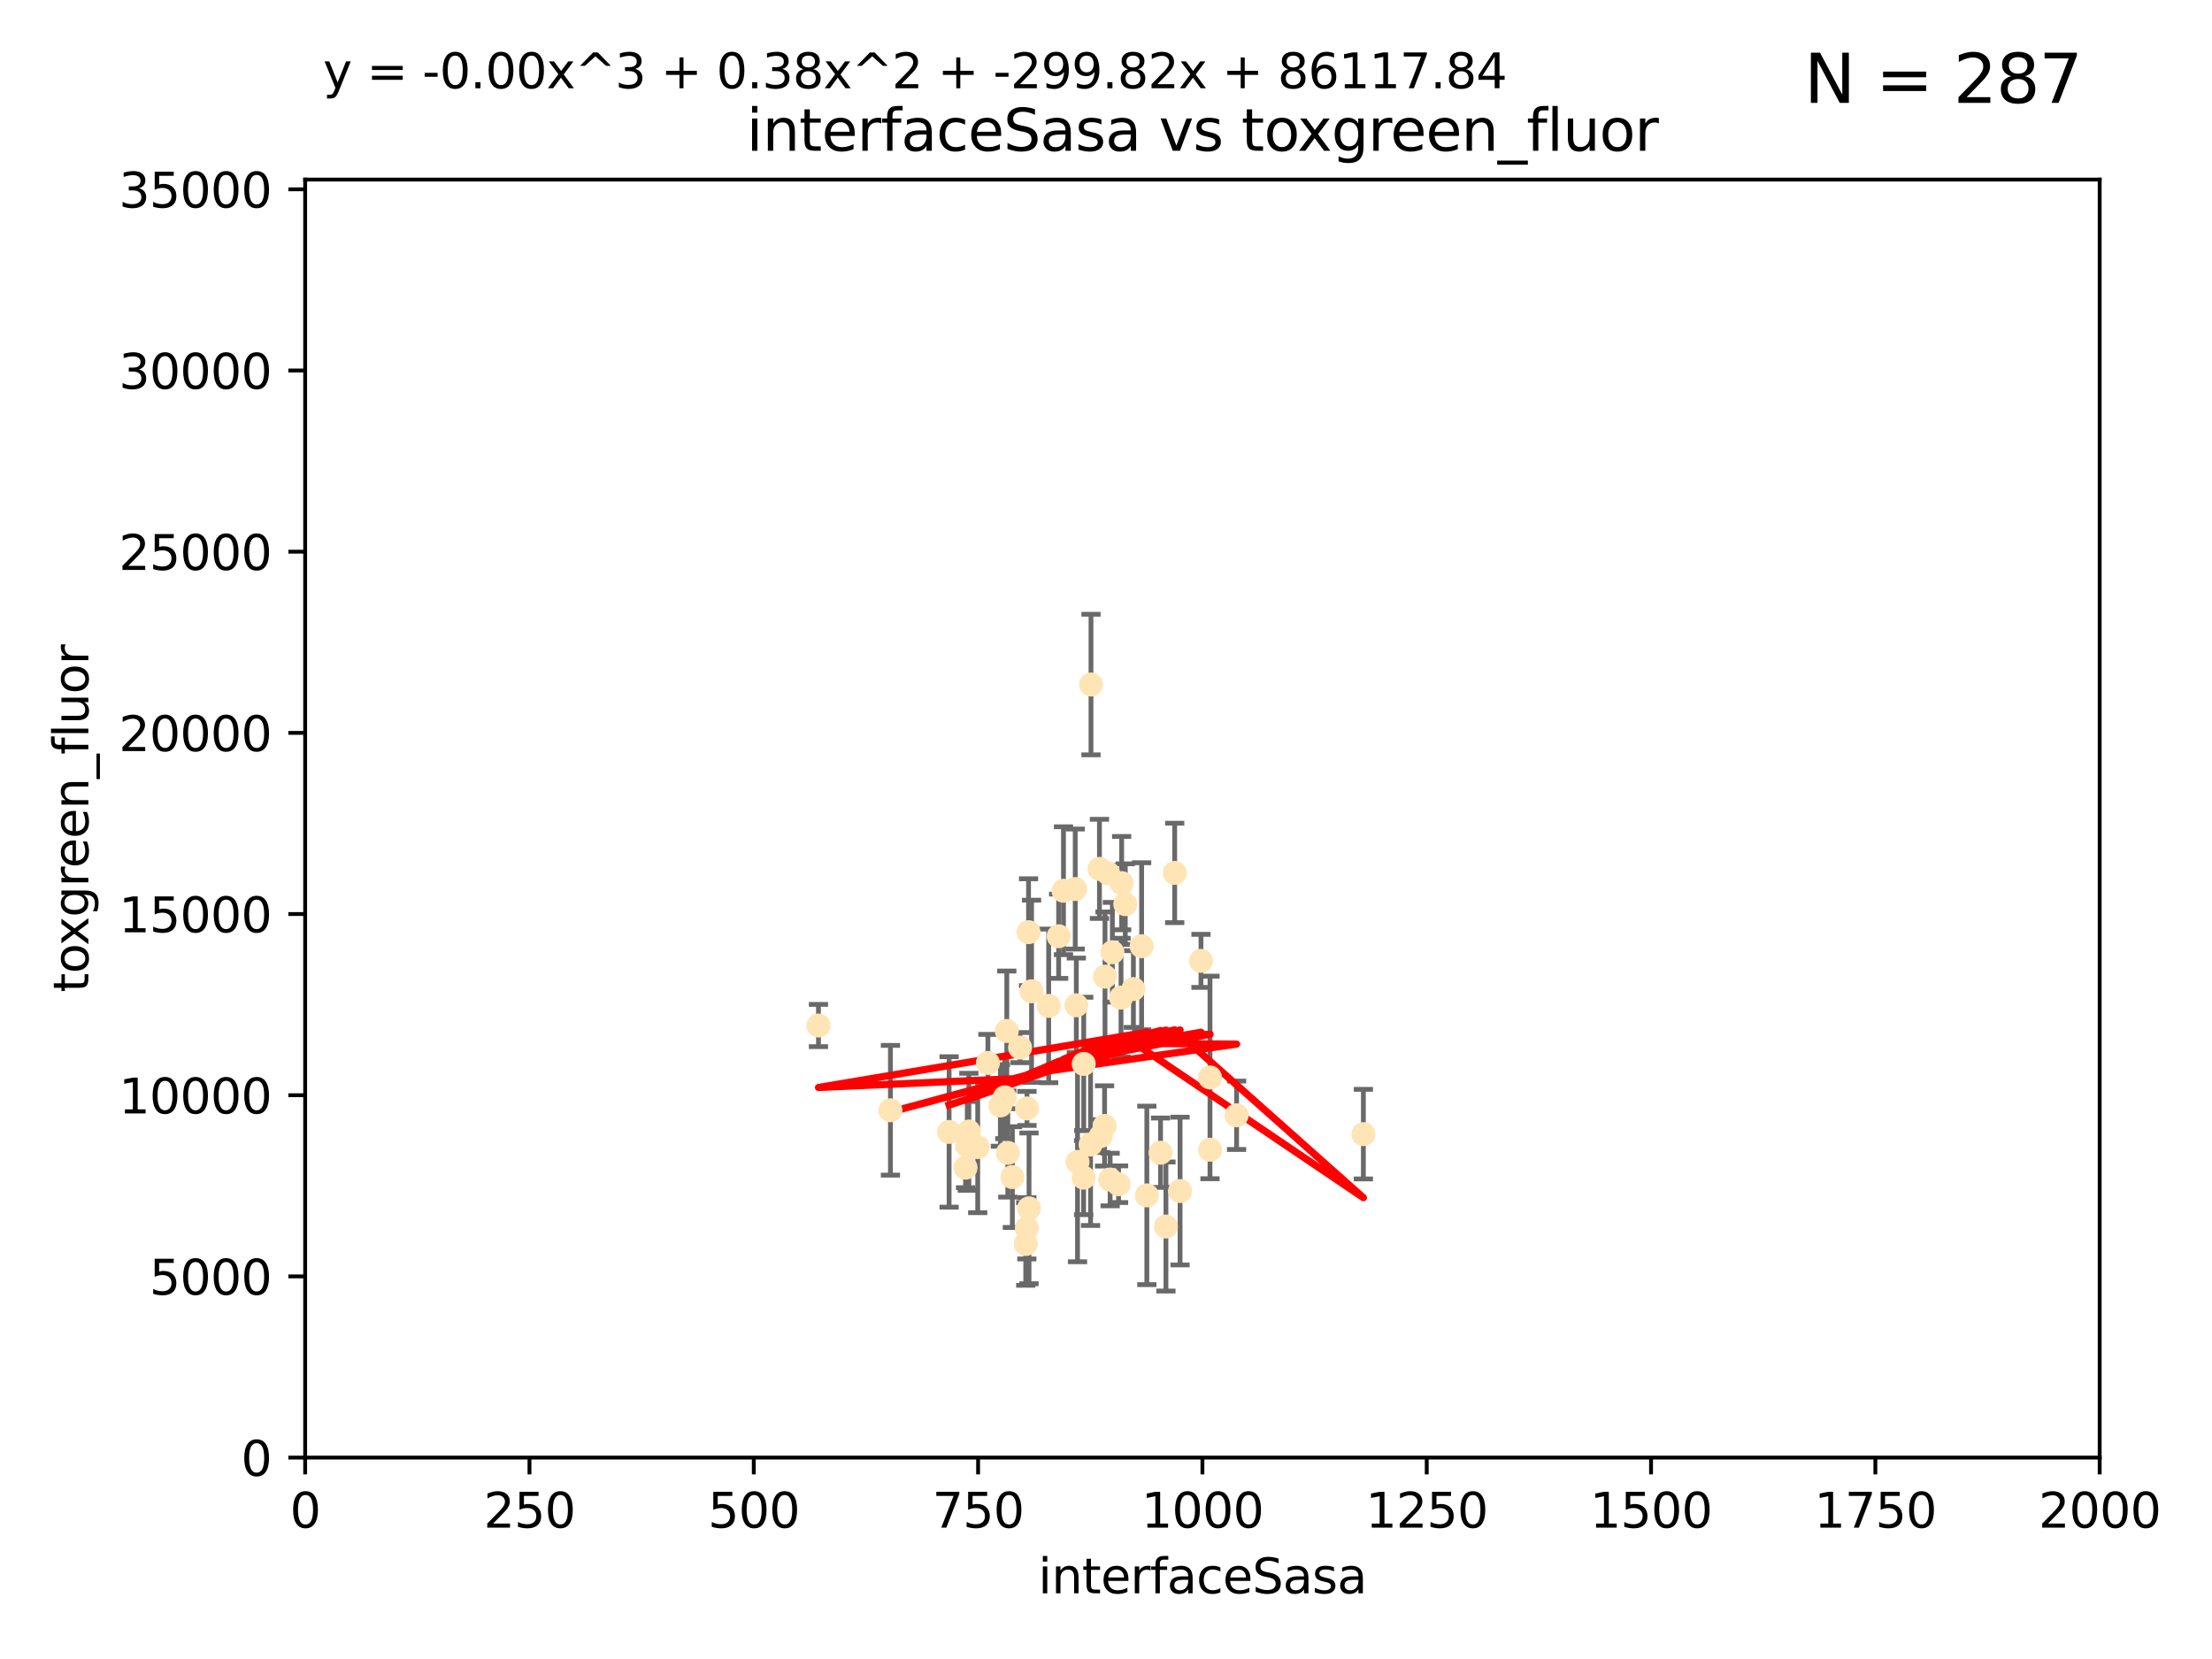 <?xml version="1.0" encoding="utf-8" standalone="no"?>
<!DOCTYPE svg PUBLIC "-//W3C//DTD SVG 1.1//EN"
  "http://www.w3.org/Graphics/SVG/1.1/DTD/svg11.dtd">
<svg xmlns:xlink="http://www.w3.org/1999/xlink" width="460.8pt" height="345.6pt" viewBox="0 0 460.8 345.6" xmlns="http://www.w3.org/2000/svg" version="1.1">
 <defs>
  <style type="text/css">*{stroke-linejoin: round; stroke-linecap: butt}</style>
 </defs>
 <g id="figure_1">
  <g id="patch_1">
   <path d="M 0 345.6 
L 460.8 345.6 
L 460.8 0 
L 0 0 
z
" style="fill: #ffffff"/>
  </g>
  <g id="axes_1">
   <g id="patch_2">
    <path d="M 63.571 303.64 
L 437.4 303.64 
L 437.4 37.411 
L 63.571 37.411 
z
" style="fill: #ffffff"/>
   </g>
   <g id="PathCollection_1">
    <defs>
     <path id="m9176a53a2d" d="M 0 1.118 
C 0.297 1.118 0.581 1 0.791 0.791 
C 1 0.581 1.118 0.297 1.118 0 
C 1.118 -0.297 1 -0.581 0.791 -0.791 
C 0.581 -1 0.297 -1.118 0 -1.118 
C -0.297 -1.118 -0.581 -1 -0.791 -0.791 
C -1 -0.581 -1.118 -0.297 -1.118 0 
C -1.118 0.297 -1 0.581 -0.791 0.791 
C -0.581 1 -0.297 1.118 0 1.118 
z
" style="stroke: #ffe4b5"/>
    </defs>
    <g clip-path="url(#pbceed0be1f)">
     <use xlink:href="#m9176a53a2d" x="234.418" y="188.351" style="fill: #ffe4b5; stroke: #ffe4b5"/>
     <use xlink:href="#m9176a53a2d" x="284.016" y="236.263" style="fill: #ffe4b5; stroke: #ffe4b5"/>
     <use xlink:href="#m9176a53a2d" x="244.712" y="181.843" style="fill: #ffe4b5; stroke: #ffe4b5"/>
     <use xlink:href="#m9176a53a2d" x="227.273" y="142.599" style="fill: #ffe4b5; stroke: #ffe4b5"/>
     <use xlink:href="#m9176a53a2d" x="221.544" y="185.556" style="fill: #ffe4b5; stroke: #ffe4b5"/>
     <use xlink:href="#m9176a53a2d" x="229.035" y="181.005" style="fill: #ffe4b5; stroke: #ffe4b5"/>
     <use xlink:href="#m9176a53a2d" x="201.505" y="238.693" style="fill: #ffe4b5; stroke: #ffe4b5"/>
     <use xlink:href="#m9176a53a2d" x="236.108" y="206.037" style="fill: #ffe4b5; stroke: #ffe4b5"/>
     <use xlink:href="#m9176a53a2d" x="224.217" y="209.418" style="fill: #ffe4b5; stroke: #ffe4b5"/>
     <use xlink:href="#m9176a53a2d" x="250.185" y="200.169" style="fill: #ffe4b5; stroke: #ffe4b5"/>
     <use xlink:href="#m9176a53a2d" x="214.263" y="194.192" style="fill: #ffe4b5; stroke: #ffe4b5"/>
     <use xlink:href="#m9176a53a2d" x="214.893" y="206.499" style="fill: #ffe4b5; stroke: #ffe4b5"/>
     <use xlink:href="#m9176a53a2d" x="257.603" y="232.333" style="fill: #ffe4b5; stroke: #ffe4b5"/>
     <use xlink:href="#m9176a53a2d" x="230.103" y="234.551" style="fill: #ffe4b5; stroke: #ffe4b5"/>
     <use xlink:href="#m9176a53a2d" x="233.018" y="246.695" style="fill: #ffe4b5; stroke: #ffe4b5"/>
     <use xlink:href="#m9176a53a2d" x="252.078" y="239.511" style="fill: #ffe4b5; stroke: #ffe4b5"/>
     <use xlink:href="#m9176a53a2d" x="224.465" y="242.038" style="fill: #ffe4b5; stroke: #ffe4b5"/>
     <use xlink:href="#m9176a53a2d" x="233.663" y="183.971" style="fill: #ffe4b5; stroke: #ffe4b5"/>
     <use xlink:href="#m9176a53a2d" x="233.529" y="207.828" style="fill: #ffe4b5; stroke: #ffe4b5"/>
     <use xlink:href="#m9176a53a2d" x="209.316" y="228.596" style="fill: #ffe4b5; stroke: #ffe4b5"/>
     <use xlink:href="#m9176a53a2d" x="201.142" y="243.244" style="fill: #ffe4b5; stroke: #ffe4b5"/>
     <use xlink:href="#m9176a53a2d" x="230.194" y="203.455" style="fill: #ffe4b5; stroke: #ffe4b5"/>
     <use xlink:href="#m9176a53a2d" x="223.991" y="185.203" style="fill: #ffe4b5; stroke: #ffe4b5"/>
     <use xlink:href="#m9176a53a2d" x="231.725" y="198.375" style="fill: #ffe4b5; stroke: #ffe4b5"/>
     <use xlink:href="#m9176a53a2d" x="231.261" y="245.717" style="fill: #ffe4b5; stroke: #ffe4b5"/>
     <use xlink:href="#m9176a53a2d" x="252.065" y="224.454" style="fill: #ffe4b5; stroke: #ffe4b5"/>
     <use xlink:href="#m9176a53a2d" x="218.46" y="209.546" style="fill: #ffe4b5; stroke: #ffe4b5"/>
     <use xlink:href="#m9176a53a2d" x="205.802" y="221.426" style="fill: #ffe4b5; stroke: #ffe4b5"/>
     <use xlink:href="#m9176a53a2d" x="208.394" y="230.287" style="fill: #ffe4b5; stroke: #ffe4b5"/>
     <use xlink:href="#m9176a53a2d" x="213.91" y="255.869" style="fill: #ffe4b5; stroke: #ffe4b5"/>
     <use xlink:href="#m9176a53a2d" x="237.822" y="197.121" style="fill: #ffe4b5; stroke: #ffe4b5"/>
     <use xlink:href="#m9176a53a2d" x="209.946" y="240.165" style="fill: #ffe4b5; stroke: #ffe4b5"/>
     <use xlink:href="#m9176a53a2d" x="220.534" y="195.035" style="fill: #ffe4b5; stroke: #ffe4b5"/>
     <use xlink:href="#m9176a53a2d" x="210.895" y="245.207" style="fill: #ffe4b5; stroke: #ffe4b5"/>
     <use xlink:href="#m9176a53a2d" x="225.761" y="221.632" style="fill: #ffe4b5; stroke: #ffe4b5"/>
     <use xlink:href="#m9176a53a2d" x="229.29" y="236.668" style="fill: #ffe4b5; stroke: #ffe4b5"/>
     <use xlink:href="#m9176a53a2d" x="225.736" y="245.328" style="fill: #ffe4b5; stroke: #ffe4b5"/>
     <use xlink:href="#m9176a53a2d" x="241.762" y="240.133" style="fill: #ffe4b5; stroke: #ffe4b5"/>
     <use xlink:href="#m9176a53a2d" x="213.686" y="259.145" style="fill: #ffe4b5; stroke: #ffe4b5"/>
     <use xlink:href="#m9176a53a2d" x="185.494" y="231.288" style="fill: #ffe4b5; stroke: #ffe4b5"/>
     <use xlink:href="#m9176a53a2d" x="214.363" y="251.723" style="fill: #ffe4b5; stroke: #ffe4b5"/>
     <use xlink:href="#m9176a53a2d" x="209.736" y="214.773" style="fill: #ffe4b5; stroke: #ffe4b5"/>
     <use xlink:href="#m9176a53a2d" x="245.83" y="248.118" style="fill: #ffe4b5; stroke: #ffe4b5"/>
     <use xlink:href="#m9176a53a2d" x="213.942" y="230.909" style="fill: #ffe4b5; stroke: #ffe4b5"/>
     <use xlink:href="#m9176a53a2d" x="238.906" y="249.018" style="fill: #ffe4b5; stroke: #ffe4b5"/>
     <use xlink:href="#m9176a53a2d" x="170.501" y="213.635" style="fill: #ffe4b5; stroke: #ffe4b5"/>
     <use xlink:href="#m9176a53a2d" x="212.497" y="218.233" style="fill: #ffe4b5; stroke: #ffe4b5"/>
     <use xlink:href="#m9176a53a2d" x="230.837" y="181.932" style="fill: #ffe4b5; stroke: #ffe4b5"/>
     <use xlink:href="#m9176a53a2d" x="201.826" y="235.716" style="fill: #ffe4b5; stroke: #ffe4b5"/>
     <use xlink:href="#m9176a53a2d" x="242.888" y="255.506" style="fill: #ffe4b5; stroke: #ffe4b5"/>
     <use xlink:href="#m9176a53a2d" x="227.185" y="238.425" style="fill: #ffe4b5; stroke: #ffe4b5"/>
     <use xlink:href="#m9176a53a2d" x="203.677" y="238.955" style="fill: #ffe4b5; stroke: #ffe4b5"/>
     <use xlink:href="#m9176a53a2d" x="197.716" y="235.8" style="fill: #ffe4b5; stroke: #ffe4b5"/>
    </g>
   </g>
   <g id="matplotlib.axis_1">
    <g id="xtick_1">
     <g id="line2d_1">
      <defs>
       <path id="m0cca805804" d="M 0 0 
L 0 3.5 
" style="stroke: #000000; stroke-width: 0.8"/>
      </defs>
      <g>
       <use xlink:href="#m0cca805804" x="63.571" y="303.64" style="stroke: #000000; stroke-width: 0.8"/>
      </g>
     </g>
     <g id="text_1">
      <!-- 0 -->
      <g transform="translate(60.39 318.238)scale(0.1 -0.1)">
       <defs>
        <path id="DejaVuSans-30" d="M 2034 4250 
Q 1547 4250 1301 3770 
Q 1056 3291 1056 2328 
Q 1056 1369 1301 889 
Q 1547 409 2034 409 
Q 2525 409 2770 889 
Q 3016 1369 3016 2328 
Q 3016 3291 2770 3770 
Q 2525 4250 2034 4250 
z
M 2034 4750 
Q 2819 4750 3233 4129 
Q 3647 3509 3647 2328 
Q 3647 1150 3233 529 
Q 2819 -91 2034 -91 
Q 1250 -91 836 529 
Q 422 1150 422 2328 
Q 422 3509 836 4129 
Q 1250 4750 2034 4750 
z
" transform="scale(0.016)"/>
       </defs>
       <use xlink:href="#DejaVuSans-30"/>
      </g>
     </g>
    </g>
    <g id="xtick_2">
     <g id="line2d_2">
      <g>
       <use xlink:href="#m0cca805804" x="110.3" y="303.64" style="stroke: #000000; stroke-width: 0.8"/>
      </g>
     </g>
     <g id="text_2">
      <!-- 250 -->
      <g transform="translate(100.756 318.238)scale(0.1 -0.1)">
       <defs>
        <path id="DejaVuSans-32" d="M 1228 531 
L 3431 531 
L 3431 0 
L 469 0 
L 469 531 
Q 828 903 1448 1529 
Q 2069 2156 2228 2338 
Q 2531 2678 2651 2914 
Q 2772 3150 2772 3378 
Q 2772 3750 2511 3984 
Q 2250 4219 1831 4219 
Q 1534 4219 1204 4116 
Q 875 4013 500 3803 
L 500 4441 
Q 881 4594 1212 4672 
Q 1544 4750 1819 4750 
Q 2544 4750 2975 4387 
Q 3406 4025 3406 3419 
Q 3406 3131 3298 2873 
Q 3191 2616 2906 2266 
Q 2828 2175 2409 1742 
Q 1991 1309 1228 531 
z
" transform="scale(0.016)"/>
        <path id="DejaVuSans-35" d="M 691 4666 
L 3169 4666 
L 3169 4134 
L 1269 4134 
L 1269 2991 
Q 1406 3038 1543 3061 
Q 1681 3084 1819 3084 
Q 2600 3084 3056 2656 
Q 3513 2228 3513 1497 
Q 3513 744 3044 326 
Q 2575 -91 1722 -91 
Q 1428 -91 1123 -41 
Q 819 9 494 109 
L 494 744 
Q 775 591 1075 516 
Q 1375 441 1709 441 
Q 2250 441 2565 725 
Q 2881 1009 2881 1497 
Q 2881 1984 2565 2268 
Q 2250 2553 1709 2553 
Q 1456 2553 1204 2497 
Q 953 2441 691 2322 
L 691 4666 
z
" transform="scale(0.016)"/>
       </defs>
       <use xlink:href="#DejaVuSans-32"/>
       <use xlink:href="#DejaVuSans-35" x="63.623"/>
       <use xlink:href="#DejaVuSans-30" x="127.246"/>
      </g>
     </g>
    </g>
    <g id="xtick_3">
     <g id="line2d_3">
      <g>
       <use xlink:href="#m0cca805804" x="157.028" y="303.64" style="stroke: #000000; stroke-width: 0.8"/>
      </g>
     </g>
     <g id="text_3">
      <!-- 500 -->
      <g transform="translate(147.485 318.238)scale(0.1 -0.1)">
       <use xlink:href="#DejaVuSans-35"/>
       <use xlink:href="#DejaVuSans-30" x="63.623"/>
       <use xlink:href="#DejaVuSans-30" x="127.246"/>
      </g>
     </g>
    </g>
    <g id="xtick_4">
     <g id="line2d_4">
      <g>
       <use xlink:href="#m0cca805804" x="203.757" y="303.64" style="stroke: #000000; stroke-width: 0.8"/>
      </g>
     </g>
     <g id="text_4">
      <!-- 750 -->
      <g transform="translate(194.213 318.238)scale(0.1 -0.1)">
       <defs>
        <path id="DejaVuSans-37" d="M 525 4666 
L 3525 4666 
L 3525 4397 
L 1831 0 
L 1172 0 
L 2766 4134 
L 525 4134 
L 525 4666 
z
" transform="scale(0.016)"/>
       </defs>
       <use xlink:href="#DejaVuSans-37"/>
       <use xlink:href="#DejaVuSans-35" x="63.623"/>
       <use xlink:href="#DejaVuSans-30" x="127.246"/>
      </g>
     </g>
    </g>
    <g id="xtick_5">
     <g id="line2d_5">
      <g>
       <use xlink:href="#m0cca805804" x="250.486" y="303.64" style="stroke: #000000; stroke-width: 0.8"/>
      </g>
     </g>
     <g id="text_5">
      <!-- 1000 -->
      <g transform="translate(237.761 318.238)scale(0.1 -0.1)">
       <defs>
        <path id="DejaVuSans-31" d="M 794 531 
L 1825 531 
L 1825 4091 
L 703 3866 
L 703 4441 
L 1819 4666 
L 2450 4666 
L 2450 531 
L 3481 531 
L 3481 0 
L 794 0 
L 794 531 
z
" transform="scale(0.016)"/>
       </defs>
       <use xlink:href="#DejaVuSans-31"/>
       <use xlink:href="#DejaVuSans-30" x="63.623"/>
       <use xlink:href="#DejaVuSans-30" x="127.246"/>
       <use xlink:href="#DejaVuSans-30" x="190.869"/>
      </g>
     </g>
    </g>
    <g id="xtick_6">
     <g id="line2d_6">
      <g>
       <use xlink:href="#m0cca805804" x="297.214" y="303.64" style="stroke: #000000; stroke-width: 0.8"/>
      </g>
     </g>
     <g id="text_6">
      <!-- 1250 -->
      <g transform="translate(284.489 318.238)scale(0.1 -0.1)">
       <use xlink:href="#DejaVuSans-31"/>
       <use xlink:href="#DejaVuSans-32" x="63.623"/>
       <use xlink:href="#DejaVuSans-35" x="127.246"/>
       <use xlink:href="#DejaVuSans-30" x="190.869"/>
      </g>
     </g>
    </g>
    <g id="xtick_7">
     <g id="line2d_7">
      <g>
       <use xlink:href="#m0cca805804" x="343.943" y="303.64" style="stroke: #000000; stroke-width: 0.8"/>
      </g>
     </g>
     <g id="text_7">
      <!-- 1500 -->
      <g transform="translate(331.218 318.238)scale(0.1 -0.1)">
       <use xlink:href="#DejaVuSans-31"/>
       <use xlink:href="#DejaVuSans-35" x="63.623"/>
       <use xlink:href="#DejaVuSans-30" x="127.246"/>
       <use xlink:href="#DejaVuSans-30" x="190.869"/>
      </g>
     </g>
    </g>
    <g id="xtick_8">
     <g id="line2d_8">
      <g>
       <use xlink:href="#m0cca805804" x="390.671" y="303.64" style="stroke: #000000; stroke-width: 0.8"/>
      </g>
     </g>
     <g id="text_8">
      <!-- 1750 -->
      <g transform="translate(377.946 318.238)scale(0.1 -0.1)">
       <use xlink:href="#DejaVuSans-31"/>
       <use xlink:href="#DejaVuSans-37" x="63.623"/>
       <use xlink:href="#DejaVuSans-35" x="127.246"/>
       <use xlink:href="#DejaVuSans-30" x="190.869"/>
      </g>
     </g>
    </g>
    <g id="xtick_9">
     <g id="line2d_9">
      <g>
       <use xlink:href="#m0cca805804" x="437.4" y="303.64" style="stroke: #000000; stroke-width: 0.8"/>
      </g>
     </g>
     <g id="text_9">
      <!-- 2000 -->
      <g transform="translate(424.675 318.238)scale(0.1 -0.1)">
       <use xlink:href="#DejaVuSans-32"/>
       <use xlink:href="#DejaVuSans-30" x="63.623"/>
       <use xlink:href="#DejaVuSans-30" x="127.246"/>
       <use xlink:href="#DejaVuSans-30" x="190.869"/>
      </g>
     </g>
    </g>
    <g id="text_10">
     <!-- interfaceSasa -->
     <g transform="translate(216.279 331.917)scale(0.1 -0.1)">
      <defs>
       <path id="DejaVuSans-69" d="M 603 3500 
L 1178 3500 
L 1178 0 
L 603 0 
L 603 3500 
z
M 603 4863 
L 1178 4863 
L 1178 4134 
L 603 4134 
L 603 4863 
z
" transform="scale(0.016)"/>
       <path id="DejaVuSans-6e" d="M 3513 2113 
L 3513 0 
L 2938 0 
L 2938 2094 
Q 2938 2591 2744 2837 
Q 2550 3084 2163 3084 
Q 1697 3084 1428 2787 
Q 1159 2491 1159 1978 
L 1159 0 
L 581 0 
L 581 3500 
L 1159 3500 
L 1159 2956 
Q 1366 3272 1645 3428 
Q 1925 3584 2291 3584 
Q 2894 3584 3203 3211 
Q 3513 2838 3513 2113 
z
" transform="scale(0.016)"/>
       <path id="DejaVuSans-74" d="M 1172 4494 
L 1172 3500 
L 2356 3500 
L 2356 3053 
L 1172 3053 
L 1172 1153 
Q 1172 725 1289 603 
Q 1406 481 1766 481 
L 2356 481 
L 2356 0 
L 1766 0 
Q 1100 0 847 248 
Q 594 497 594 1153 
L 594 3053 
L 172 3053 
L 172 3500 
L 594 3500 
L 594 4494 
L 1172 4494 
z
" transform="scale(0.016)"/>
       <path id="DejaVuSans-65" d="M 3597 1894 
L 3597 1613 
L 953 1613 
Q 991 1019 1311 708 
Q 1631 397 2203 397 
Q 2534 397 2845 478 
Q 3156 559 3463 722 
L 3463 178 
Q 3153 47 2828 -22 
Q 2503 -91 2169 -91 
Q 1331 -91 842 396 
Q 353 884 353 1716 
Q 353 2575 817 3079 
Q 1281 3584 2069 3584 
Q 2775 3584 3186 3129 
Q 3597 2675 3597 1894 
z
M 3022 2063 
Q 3016 2534 2758 2815 
Q 2500 3097 2075 3097 
Q 1594 3097 1305 2825 
Q 1016 2553 972 2059 
L 3022 2063 
z
" transform="scale(0.016)"/>
       <path id="DejaVuSans-72" d="M 2631 2963 
Q 2534 3019 2420 3045 
Q 2306 3072 2169 3072 
Q 1681 3072 1420 2755 
Q 1159 2438 1159 1844 
L 1159 0 
L 581 0 
L 581 3500 
L 1159 3500 
L 1159 2956 
Q 1341 3275 1631 3429 
Q 1922 3584 2338 3584 
Q 2397 3584 2469 3576 
Q 2541 3569 2628 3553 
L 2631 2963 
z
" transform="scale(0.016)"/>
       <path id="DejaVuSans-66" d="M 2375 4863 
L 2375 4384 
L 1825 4384 
Q 1516 4384 1395 4259 
Q 1275 4134 1275 3809 
L 1275 3500 
L 2222 3500 
L 2222 3053 
L 1275 3053 
L 1275 0 
L 697 0 
L 697 3053 
L 147 3053 
L 147 3500 
L 697 3500 
L 697 3744 
Q 697 4328 969 4595 
Q 1241 4863 1831 4863 
L 2375 4863 
z
" transform="scale(0.016)"/>
       <path id="DejaVuSans-61" d="M 2194 1759 
Q 1497 1759 1228 1600 
Q 959 1441 959 1056 
Q 959 750 1161 570 
Q 1363 391 1709 391 
Q 2188 391 2477 730 
Q 2766 1069 2766 1631 
L 2766 1759 
L 2194 1759 
z
M 3341 1997 
L 3341 0 
L 2766 0 
L 2766 531 
Q 2569 213 2275 61 
Q 1981 -91 1556 -91 
Q 1019 -91 701 211 
Q 384 513 384 1019 
Q 384 1609 779 1909 
Q 1175 2209 1959 2209 
L 2766 2209 
L 2766 2266 
Q 2766 2663 2505 2880 
Q 2244 3097 1772 3097 
Q 1472 3097 1187 3025 
Q 903 2953 641 2809 
L 641 3341 
Q 956 3463 1253 3523 
Q 1550 3584 1831 3584 
Q 2591 3584 2966 3190 
Q 3341 2797 3341 1997 
z
" transform="scale(0.016)"/>
       <path id="DejaVuSans-63" d="M 3122 3366 
L 3122 2828 
Q 2878 2963 2633 3030 
Q 2388 3097 2138 3097 
Q 1578 3097 1268 2742 
Q 959 2388 959 1747 
Q 959 1106 1268 751 
Q 1578 397 2138 397 
Q 2388 397 2633 464 
Q 2878 531 3122 666 
L 3122 134 
Q 2881 22 2623 -34 
Q 2366 -91 2075 -91 
Q 1284 -91 818 406 
Q 353 903 353 1747 
Q 353 2603 823 3093 
Q 1294 3584 2113 3584 
Q 2378 3584 2631 3529 
Q 2884 3475 3122 3366 
z
" transform="scale(0.016)"/>
       <path id="DejaVuSans-53" d="M 3425 4513 
L 3425 3897 
Q 3066 4069 2747 4153 
Q 2428 4238 2131 4238 
Q 1616 4238 1336 4038 
Q 1056 3838 1056 3469 
Q 1056 3159 1242 3001 
Q 1428 2844 1947 2747 
L 2328 2669 
Q 3034 2534 3370 2195 
Q 3706 1856 3706 1288 
Q 3706 609 3251 259 
Q 2797 -91 1919 -91 
Q 1588 -91 1214 -16 
Q 841 59 441 206 
L 441 856 
Q 825 641 1194 531 
Q 1563 422 1919 422 
Q 2459 422 2753 634 
Q 3047 847 3047 1241 
Q 3047 1584 2836 1778 
Q 2625 1972 2144 2069 
L 1759 2144 
Q 1053 2284 737 2584 
Q 422 2884 422 3419 
Q 422 4038 858 4394 
Q 1294 4750 2059 4750 
Q 2388 4750 2728 4690 
Q 3069 4631 3425 4513 
z
" transform="scale(0.016)"/>
       <path id="DejaVuSans-73" d="M 2834 3397 
L 2834 2853 
Q 2591 2978 2328 3040 
Q 2066 3103 1784 3103 
Q 1356 3103 1142 2972 
Q 928 2841 928 2578 
Q 928 2378 1081 2264 
Q 1234 2150 1697 2047 
L 1894 2003 
Q 2506 1872 2764 1633 
Q 3022 1394 3022 966 
Q 3022 478 2636 193 
Q 2250 -91 1575 -91 
Q 1294 -91 989 -36 
Q 684 19 347 128 
L 347 722 
Q 666 556 975 473 
Q 1284 391 1588 391 
Q 1994 391 2212 530 
Q 2431 669 2431 922 
Q 2431 1156 2273 1281 
Q 2116 1406 1581 1522 
L 1381 1569 
Q 847 1681 609 1914 
Q 372 2147 372 2553 
Q 372 3047 722 3315 
Q 1072 3584 1716 3584 
Q 2034 3584 2315 3537 
Q 2597 3491 2834 3397 
z
" transform="scale(0.016)"/>
      </defs>
      <use xlink:href="#DejaVuSans-69"/>
      <use xlink:href="#DejaVuSans-6e" x="27.783"/>
      <use xlink:href="#DejaVuSans-74" x="91.162"/>
      <use xlink:href="#DejaVuSans-65" x="130.371"/>
      <use xlink:href="#DejaVuSans-72" x="191.895"/>
      <use xlink:href="#DejaVuSans-66" x="233.008"/>
      <use xlink:href="#DejaVuSans-61" x="268.213"/>
      <use xlink:href="#DejaVuSans-63" x="329.492"/>
      <use xlink:href="#DejaVuSans-65" x="384.473"/>
      <use xlink:href="#DejaVuSans-53" x="445.996"/>
      <use xlink:href="#DejaVuSans-61" x="509.473"/>
      <use xlink:href="#DejaVuSans-73" x="570.752"/>
      <use xlink:href="#DejaVuSans-61" x="622.852"/>
     </g>
    </g>
   </g>
   <g id="matplotlib.axis_2">
    <g id="ytick_1">
     <g id="line2d_10">
      <defs>
       <path id="mf6711d1db6" d="M 0 0 
L -3.5 0 
" style="stroke: #000000; stroke-width: 0.8"/>
      </defs>
      <g>
       <use xlink:href="#mf6711d1db6" x="63.571" y="303.64" style="stroke: #000000; stroke-width: 0.8"/>
      </g>
     </g>
     <g id="text_11">
      <!-- 0 -->
      <g transform="translate(50.209 307.439)scale(0.1 -0.1)">
       <use xlink:href="#DejaVuSans-30"/>
      </g>
     </g>
    </g>
    <g id="ytick_2">
     <g id="line2d_11">
      <g>
       <use xlink:href="#mf6711d1db6" x="63.571" y="265.897" style="stroke: #000000; stroke-width: 0.8"/>
      </g>
     </g>
     <g id="text_12">
      <!-- 5000 -->
      <g transform="translate(31.121 269.696)scale(0.1 -0.1)">
       <use xlink:href="#DejaVuSans-35"/>
       <use xlink:href="#DejaVuSans-30" x="63.623"/>
       <use xlink:href="#DejaVuSans-30" x="127.246"/>
       <use xlink:href="#DejaVuSans-30" x="190.869"/>
      </g>
     </g>
    </g>
    <g id="ytick_3">
     <g id="line2d_12">
      <g>
       <use xlink:href="#mf6711d1db6" x="63.571" y="228.154" style="stroke: #000000; stroke-width: 0.8"/>
      </g>
     </g>
     <g id="text_13">
      <!-- 10000 -->
      <g transform="translate(24.759 231.953)scale(0.1 -0.1)">
       <use xlink:href="#DejaVuSans-31"/>
       <use xlink:href="#DejaVuSans-30" x="63.623"/>
       <use xlink:href="#DejaVuSans-30" x="127.246"/>
       <use xlink:href="#DejaVuSans-30" x="190.869"/>
       <use xlink:href="#DejaVuSans-30" x="254.492"/>
      </g>
     </g>
    </g>
    <g id="ytick_4">
     <g id="line2d_13">
      <g>
       <use xlink:href="#mf6711d1db6" x="63.571" y="190.411" style="stroke: #000000; stroke-width: 0.8"/>
      </g>
     </g>
     <g id="text_14">
      <!-- 15000 -->
      <g transform="translate(24.759 194.21)scale(0.1 -0.1)">
       <use xlink:href="#DejaVuSans-31"/>
       <use xlink:href="#DejaVuSans-35" x="63.623"/>
       <use xlink:href="#DejaVuSans-30" x="127.246"/>
       <use xlink:href="#DejaVuSans-30" x="190.869"/>
       <use xlink:href="#DejaVuSans-30" x="254.492"/>
      </g>
     </g>
    </g>
    <g id="ytick_5">
     <g id="line2d_14">
      <g>
       <use xlink:href="#mf6711d1db6" x="63.571" y="152.668" style="stroke: #000000; stroke-width: 0.8"/>
      </g>
     </g>
     <g id="text_15">
      <!-- 20000 -->
      <g transform="translate(24.759 156.467)scale(0.1 -0.1)">
       <use xlink:href="#DejaVuSans-32"/>
       <use xlink:href="#DejaVuSans-30" x="63.623"/>
       <use xlink:href="#DejaVuSans-30" x="127.246"/>
       <use xlink:href="#DejaVuSans-30" x="190.869"/>
       <use xlink:href="#DejaVuSans-30" x="254.492"/>
      </g>
     </g>
    </g>
    <g id="ytick_6">
     <g id="line2d_15">
      <g>
       <use xlink:href="#mf6711d1db6" x="63.571" y="114.925" style="stroke: #000000; stroke-width: 0.8"/>
      </g>
     </g>
     <g id="text_16">
      <!-- 25000 -->
      <g transform="translate(24.759 118.724)scale(0.1 -0.1)">
       <use xlink:href="#DejaVuSans-32"/>
       <use xlink:href="#DejaVuSans-35" x="63.623"/>
       <use xlink:href="#DejaVuSans-30" x="127.246"/>
       <use xlink:href="#DejaVuSans-30" x="190.869"/>
       <use xlink:href="#DejaVuSans-30" x="254.492"/>
      </g>
     </g>
    </g>
    <g id="ytick_7">
     <g id="line2d_16">
      <g>
       <use xlink:href="#mf6711d1db6" x="63.571" y="77.181" style="stroke: #000000; stroke-width: 0.8"/>
      </g>
     </g>
     <g id="text_17">
      <!-- 30000 -->
      <g transform="translate(24.759 80.981)scale(0.1 -0.1)">
       <defs>
        <path id="DejaVuSans-33" d="M 2597 2516 
Q 3050 2419 3304 2112 
Q 3559 1806 3559 1356 
Q 3559 666 3084 287 
Q 2609 -91 1734 -91 
Q 1441 -91 1130 -33 
Q 819 25 488 141 
L 488 750 
Q 750 597 1062 519 
Q 1375 441 1716 441 
Q 2309 441 2620 675 
Q 2931 909 2931 1356 
Q 2931 1769 2642 2001 
Q 2353 2234 1838 2234 
L 1294 2234 
L 1294 2753 
L 1863 2753 
Q 2328 2753 2575 2939 
Q 2822 3125 2822 3475 
Q 2822 3834 2567 4026 
Q 2313 4219 1838 4219 
Q 1578 4219 1281 4162 
Q 984 4106 628 3988 
L 628 4550 
Q 988 4650 1302 4700 
Q 1616 4750 1894 4750 
Q 2613 4750 3031 4423 
Q 3450 4097 3450 3541 
Q 3450 3153 3228 2886 
Q 3006 2619 2597 2516 
z
" transform="scale(0.016)"/>
       </defs>
       <use xlink:href="#DejaVuSans-33"/>
       <use xlink:href="#DejaVuSans-30" x="63.623"/>
       <use xlink:href="#DejaVuSans-30" x="127.246"/>
       <use xlink:href="#DejaVuSans-30" x="190.869"/>
       <use xlink:href="#DejaVuSans-30" x="254.492"/>
      </g>
     </g>
    </g>
    <g id="ytick_8">
     <g id="line2d_17">
      <g>
       <use xlink:href="#mf6711d1db6" x="63.571" y="39.438" style="stroke: #000000; stroke-width: 0.8"/>
      </g>
     </g>
     <g id="text_18">
      <!-- 35000 -->
      <g transform="translate(24.759 43.238)scale(0.1 -0.1)">
       <use xlink:href="#DejaVuSans-33"/>
       <use xlink:href="#DejaVuSans-35" x="63.623"/>
       <use xlink:href="#DejaVuSans-30" x="127.246"/>
       <use xlink:href="#DejaVuSans-30" x="190.869"/>
       <use xlink:href="#DejaVuSans-30" x="254.492"/>
      </g>
     </g>
    </g>
    <g id="text_19">
     <!-- toxgreen_fluor -->
     <g transform="translate(18.401 206.72)rotate(-90)scale(0.1 -0.1)">
      <defs>
       <path id="DejaVuSans-6f" d="M 1959 3097 
Q 1497 3097 1228 2736 
Q 959 2375 959 1747 
Q 959 1119 1226 758 
Q 1494 397 1959 397 
Q 2419 397 2687 759 
Q 2956 1122 2956 1747 
Q 2956 2369 2687 2733 
Q 2419 3097 1959 3097 
z
M 1959 3584 
Q 2709 3584 3137 3096 
Q 3566 2609 3566 1747 
Q 3566 888 3137 398 
Q 2709 -91 1959 -91 
Q 1206 -91 779 398 
Q 353 888 353 1747 
Q 353 2609 779 3096 
Q 1206 3584 1959 3584 
z
" transform="scale(0.016)"/>
       <path id="DejaVuSans-78" d="M 3513 3500 
L 2247 1797 
L 3578 0 
L 2900 0 
L 1881 1375 
L 863 0 
L 184 0 
L 1544 1831 
L 300 3500 
L 978 3500 
L 1906 2253 
L 2834 3500 
L 3513 3500 
z
" transform="scale(0.016)"/>
       <path id="DejaVuSans-67" d="M 2906 1791 
Q 2906 2416 2648 2759 
Q 2391 3103 1925 3103 
Q 1463 3103 1205 2759 
Q 947 2416 947 1791 
Q 947 1169 1205 825 
Q 1463 481 1925 481 
Q 2391 481 2648 825 
Q 2906 1169 2906 1791 
z
M 3481 434 
Q 3481 -459 3084 -895 
Q 2688 -1331 1869 -1331 
Q 1566 -1331 1297 -1286 
Q 1028 -1241 775 -1147 
L 775 -588 
Q 1028 -725 1275 -790 
Q 1522 -856 1778 -856 
Q 2344 -856 2625 -561 
Q 2906 -266 2906 331 
L 2906 616 
Q 2728 306 2450 153 
Q 2172 0 1784 0 
Q 1141 0 747 490 
Q 353 981 353 1791 
Q 353 2603 747 3093 
Q 1141 3584 1784 3584 
Q 2172 3584 2450 3431 
Q 2728 3278 2906 2969 
L 2906 3500 
L 3481 3500 
L 3481 434 
z
" transform="scale(0.016)"/>
       <path id="DejaVuSans-5f" d="M 3263 -1063 
L 3263 -1509 
L -63 -1509 
L -63 -1063 
L 3263 -1063 
z
" transform="scale(0.016)"/>
       <path id="DejaVuSans-6c" d="M 603 4863 
L 1178 4863 
L 1178 0 
L 603 0 
L 603 4863 
z
" transform="scale(0.016)"/>
       <path id="DejaVuSans-75" d="M 544 1381 
L 544 3500 
L 1119 3500 
L 1119 1403 
Q 1119 906 1312 657 
Q 1506 409 1894 409 
Q 2359 409 2629 706 
Q 2900 1003 2900 1516 
L 2900 3500 
L 3475 3500 
L 3475 0 
L 2900 0 
L 2900 538 
Q 2691 219 2414 64 
Q 2138 -91 1772 -91 
Q 1169 -91 856 284 
Q 544 659 544 1381 
z
M 1991 3584 
L 1991 3584 
z
" transform="scale(0.016)"/>
      </defs>
      <use xlink:href="#DejaVuSans-74"/>
      <use xlink:href="#DejaVuSans-6f" x="39.209"/>
      <use xlink:href="#DejaVuSans-78" x="97.266"/>
      <use xlink:href="#DejaVuSans-67" x="156.445"/>
      <use xlink:href="#DejaVuSans-72" x="219.922"/>
      <use xlink:href="#DejaVuSans-65" x="258.785"/>
      <use xlink:href="#DejaVuSans-65" x="320.309"/>
      <use xlink:href="#DejaVuSans-6e" x="381.832"/>
      <use xlink:href="#DejaVuSans-5f" x="445.211"/>
      <use xlink:href="#DejaVuSans-66" x="495.211"/>
      <use xlink:href="#DejaVuSans-6c" x="530.416"/>
      <use xlink:href="#DejaVuSans-75" x="558.199"/>
      <use xlink:href="#DejaVuSans-6f" x="621.578"/>
      <use xlink:href="#DejaVuSans-72" x="682.76"/>
     </g>
    </g>
   </g>
   <g id="LineCollection_1">
    <path d="M 234.418 196.752 
L 234.418 179.949 
" clip-path="url(#pbceed0be1f)" style="fill: none; stroke: #696969"/>
    <path d="M 284.016 245.595 
L 284.016 226.931 
" clip-path="url(#pbceed0be1f)" style="fill: none; stroke: #696969"/>
    <path d="M 244.712 192.201 
L 244.712 171.484 
" clip-path="url(#pbceed0be1f)" style="fill: none; stroke: #696969"/>
    <path d="M 227.273 157.242 
L 227.273 127.957 
" clip-path="url(#pbceed0be1f)" style="fill: none; stroke: #696969"/>
    <path d="M 221.544 198.875 
L 221.544 172.236 
" clip-path="url(#pbceed0be1f)" style="fill: none; stroke: #696969"/>
    <path d="M 229.035 191.334 
L 229.035 170.675 
" clip-path="url(#pbceed0be1f)" style="fill: none; stroke: #696969"/>
    <path d="M 201.505 247.946 
L 201.505 229.44 
" clip-path="url(#pbceed0be1f)" style="fill: none; stroke: #696969"/>
    <path d="M 236.108 214.023 
L 236.108 198.051 
" clip-path="url(#pbceed0be1f)" style="fill: none; stroke: #696969"/>
    <path d="M 224.217 219.25 
L 224.217 199.587 
" clip-path="url(#pbceed0be1f)" style="fill: none; stroke: #696969"/>
    <path d="M 250.185 205.695 
L 250.185 194.642 
" clip-path="url(#pbceed0be1f)" style="fill: none; stroke: #696969"/>
    <path d="M 214.263 205.318 
L 214.263 183.065 
" clip-path="url(#pbceed0be1f)" style="fill: none; stroke: #696969"/>
    <path d="M 214.893 225.473 
L 214.893 187.525 
" clip-path="url(#pbceed0be1f)" style="fill: none; stroke: #696969"/>
    <path d="M 257.603 239.456 
L 257.603 225.21 
" clip-path="url(#pbceed0be1f)" style="fill: none; stroke: #696969"/>
    <path d="M 230.103 242.909 
L 230.103 226.193 
" clip-path="url(#pbceed0be1f)" style="fill: none; stroke: #696969"/>
    <path d="M 233.018 250.509 
L 233.018 242.881 
" clip-path="url(#pbceed0be1f)" style="fill: none; stroke: #696969"/>
    <path d="M 252.078 239.932 
L 252.078 239.091 
" clip-path="url(#pbceed0be1f)" style="fill: none; stroke: #696969"/>
    <path d="M 224.465 262.845 
L 224.465 221.231 
" clip-path="url(#pbceed0be1f)" style="fill: none; stroke: #696969"/>
    <path d="M 233.663 193.689 
L 233.663 174.254 
" clip-path="url(#pbceed0be1f)" style="fill: none; stroke: #696969"/>
    <path d="M 233.529 220.196 
L 233.529 195.46 
" clip-path="url(#pbceed0be1f)" style="fill: none; stroke: #696969"/>
    <path d="M 209.316 237.195 
L 209.316 219.998 
" clip-path="url(#pbceed0be1f)" style="fill: none; stroke: #696969"/>
    <path d="M 201.142 247.41 
L 201.142 239.079 
" clip-path="url(#pbceed0be1f)" style="fill: none; stroke: #696969"/>
    <path d="M 230.194 216.927 
L 230.194 189.982 
" clip-path="url(#pbceed0be1f)" style="fill: none; stroke: #696969"/>
    <path d="M 223.991 197.701 
L 223.991 172.706 
" clip-path="url(#pbceed0be1f)" style="fill: none; stroke: #696969"/>
    <path d="M 231.725 208.757 
L 231.725 187.992 
" clip-path="url(#pbceed0be1f)" style="fill: none; stroke: #696969"/>
    <path d="M 231.261 251.194 
L 231.261 240.24 
" clip-path="url(#pbceed0be1f)" style="fill: none; stroke: #696969"/>
    <path d="M 252.065 245.552 
L 252.065 203.356 
" clip-path="url(#pbceed0be1f)" style="fill: none; stroke: #696969"/>
    <path d="M 218.46 225.553 
L 218.46 193.54 
" clip-path="url(#pbceed0be1f)" style="fill: none; stroke: #696969"/>
    <path d="M 205.802 227.368 
L 205.802 215.484 
" clip-path="url(#pbceed0be1f)" style="fill: none; stroke: #696969"/>
    <path d="M 208.394 238.782 
L 208.394 221.793 
" clip-path="url(#pbceed0be1f)" style="fill: none; stroke: #696969"/>
    <path d="M 213.91 262.262 
L 213.91 249.477 
" clip-path="url(#pbceed0be1f)" style="fill: none; stroke: #696969"/>
    <path d="M 237.822 214.516 
L 237.822 179.726 
" clip-path="url(#pbceed0be1f)" style="fill: none; stroke: #696969"/>
    <path d="M 209.946 249.376 
L 209.946 230.955 
" clip-path="url(#pbceed0be1f)" style="fill: none; stroke: #696969"/>
    <path d="M 220.534 203.811 
L 220.534 186.259 
" clip-path="url(#pbceed0be1f)" style="fill: none; stroke: #696969"/>
    <path d="M 210.895 255.702 
L 210.895 234.711 
" clip-path="url(#pbceed0be1f)" style="fill: none; stroke: #696969"/>
    <path d="M 225.761 235.523 
L 225.761 207.742 
" clip-path="url(#pbceed0be1f)" style="fill: none; stroke: #696969"/>
    <path d="M 229.29 240.079 
L 229.29 233.256 
" clip-path="url(#pbceed0be1f)" style="fill: none; stroke: #696969"/>
    <path d="M 225.736 253.044 
L 225.736 237.611 
" clip-path="url(#pbceed0be1f)" style="fill: none; stroke: #696969"/>
    <path d="M 241.762 247.36 
L 241.762 232.905 
" clip-path="url(#pbceed0be1f)" style="fill: none; stroke: #696969"/>
    <path d="M 213.686 267.749 
L 213.686 250.541 
" clip-path="url(#pbceed0be1f)" style="fill: none; stroke: #696969"/>
    <path d="M 185.494 244.802 
L 185.494 217.774 
" clip-path="url(#pbceed0be1f)" style="fill: none; stroke: #696969"/>
    <path d="M 214.363 267.424 
L 214.363 236.021 
" clip-path="url(#pbceed0be1f)" style="fill: none; stroke: #696969"/>
    <path d="M 209.736 227.262 
L 209.736 202.285 
" clip-path="url(#pbceed0be1f)" style="fill: none; stroke: #696969"/>
    <path d="M 245.83 263.508 
L 245.83 232.728 
" clip-path="url(#pbceed0be1f)" style="fill: none; stroke: #696969"/>
    <path d="M 213.942 234.453 
L 213.942 227.366 
" clip-path="url(#pbceed0be1f)" style="fill: none; stroke: #696969"/>
    <path d="M 238.906 267.609 
L 238.906 230.427 
" clip-path="url(#pbceed0be1f)" style="fill: none; stroke: #696969"/>
    <path d="M 170.501 218.032 
L 170.501 209.238 
" clip-path="url(#pbceed0be1f)" style="fill: none; stroke: #696969"/>
    <path d="M 212.497 221.368 
L 212.497 215.099 
" clip-path="url(#pbceed0be1f)" style="fill: none; stroke: #696969"/>
    <path d="M 230.837 183.595 
L 230.837 180.268 
" clip-path="url(#pbceed0be1f)" style="fill: none; stroke: #696969"/>
    <path d="M 201.826 247.842 
L 201.826 223.589 
" clip-path="url(#pbceed0be1f)" style="fill: none; stroke: #696969"/>
    <path d="M 242.888 268.949 
L 242.888 242.062 
" clip-path="url(#pbceed0be1f)" style="fill: none; stroke: #696969"/>
    <path d="M 227.185 255.286 
L 227.185 221.564 
" clip-path="url(#pbceed0be1f)" style="fill: none; stroke: #696969"/>
    <path d="M 203.677 252.619 
L 203.677 225.291 
" clip-path="url(#pbceed0be1f)" style="fill: none; stroke: #696969"/>
    <path d="M 197.716 251.47 
L 197.716 220.13 
" clip-path="url(#pbceed0be1f)" style="fill: none; stroke: #696969"/>
   </g>
   <g id="line2d_18">
    <defs>
     <path id="m094d77323e" d="M 2 0 
L -2 -0 
" style="stroke: #696969"/>
    </defs>
    <g clip-path="url(#pbceed0be1f)">
     <use xlink:href="#m094d77323e" x="234.418" y="196.752" style="fill: #696969; stroke: #696969"/>
     <use xlink:href="#m094d77323e" x="284.016" y="245.595" style="fill: #696969; stroke: #696969"/>
     <use xlink:href="#m094d77323e" x="244.712" y="192.201" style="fill: #696969; stroke: #696969"/>
     <use xlink:href="#m094d77323e" x="227.273" y="157.242" style="fill: #696969; stroke: #696969"/>
     <use xlink:href="#m094d77323e" x="221.544" y="198.875" style="fill: #696969; stroke: #696969"/>
     <use xlink:href="#m094d77323e" x="229.035" y="191.334" style="fill: #696969; stroke: #696969"/>
     <use xlink:href="#m094d77323e" x="201.505" y="247.946" style="fill: #696969; stroke: #696969"/>
     <use xlink:href="#m094d77323e" x="236.108" y="214.023" style="fill: #696969; stroke: #696969"/>
     <use xlink:href="#m094d77323e" x="224.217" y="219.25" style="fill: #696969; stroke: #696969"/>
     <use xlink:href="#m094d77323e" x="250.185" y="205.695" style="fill: #696969; stroke: #696969"/>
     <use xlink:href="#m094d77323e" x="214.263" y="205.318" style="fill: #696969; stroke: #696969"/>
     <use xlink:href="#m094d77323e" x="214.893" y="225.473" style="fill: #696969; stroke: #696969"/>
     <use xlink:href="#m094d77323e" x="257.603" y="239.456" style="fill: #696969; stroke: #696969"/>
     <use xlink:href="#m094d77323e" x="230.103" y="242.909" style="fill: #696969; stroke: #696969"/>
     <use xlink:href="#m094d77323e" x="233.018" y="250.509" style="fill: #696969; stroke: #696969"/>
     <use xlink:href="#m094d77323e" x="252.078" y="239.932" style="fill: #696969; stroke: #696969"/>
     <use xlink:href="#m094d77323e" x="224.465" y="262.845" style="fill: #696969; stroke: #696969"/>
     <use xlink:href="#m094d77323e" x="233.663" y="193.689" style="fill: #696969; stroke: #696969"/>
     <use xlink:href="#m094d77323e" x="233.529" y="220.196" style="fill: #696969; stroke: #696969"/>
     <use xlink:href="#m094d77323e" x="209.316" y="237.195" style="fill: #696969; stroke: #696969"/>
     <use xlink:href="#m094d77323e" x="201.142" y="247.41" style="fill: #696969; stroke: #696969"/>
     <use xlink:href="#m094d77323e" x="230.194" y="216.927" style="fill: #696969; stroke: #696969"/>
     <use xlink:href="#m094d77323e" x="223.991" y="197.701" style="fill: #696969; stroke: #696969"/>
     <use xlink:href="#m094d77323e" x="231.725" y="208.757" style="fill: #696969; stroke: #696969"/>
     <use xlink:href="#m094d77323e" x="231.261" y="251.194" style="fill: #696969; stroke: #696969"/>
     <use xlink:href="#m094d77323e" x="252.065" y="245.552" style="fill: #696969; stroke: #696969"/>
     <use xlink:href="#m094d77323e" x="218.46" y="225.553" style="fill: #696969; stroke: #696969"/>
     <use xlink:href="#m094d77323e" x="205.802" y="227.368" style="fill: #696969; stroke: #696969"/>
     <use xlink:href="#m094d77323e" x="208.394" y="238.782" style="fill: #696969; stroke: #696969"/>
     <use xlink:href="#m094d77323e" x="213.91" y="262.262" style="fill: #696969; stroke: #696969"/>
     <use xlink:href="#m094d77323e" x="237.822" y="214.516" style="fill: #696969; stroke: #696969"/>
     <use xlink:href="#m094d77323e" x="209.946" y="249.376" style="fill: #696969; stroke: #696969"/>
     <use xlink:href="#m094d77323e" x="220.534" y="203.811" style="fill: #696969; stroke: #696969"/>
     <use xlink:href="#m094d77323e" x="210.895" y="255.702" style="fill: #696969; stroke: #696969"/>
     <use xlink:href="#m094d77323e" x="225.761" y="235.523" style="fill: #696969; stroke: #696969"/>
     <use xlink:href="#m094d77323e" x="229.29" y="240.079" style="fill: #696969; stroke: #696969"/>
     <use xlink:href="#m094d77323e" x="225.736" y="253.044" style="fill: #696969; stroke: #696969"/>
     <use xlink:href="#m094d77323e" x="241.762" y="247.36" style="fill: #696969; stroke: #696969"/>
     <use xlink:href="#m094d77323e" x="213.686" y="267.749" style="fill: #696969; stroke: #696969"/>
     <use xlink:href="#m094d77323e" x="185.494" y="244.802" style="fill: #696969; stroke: #696969"/>
     <use xlink:href="#m094d77323e" x="214.363" y="267.424" style="fill: #696969; stroke: #696969"/>
     <use xlink:href="#m094d77323e" x="209.736" y="227.262" style="fill: #696969; stroke: #696969"/>
     <use xlink:href="#m094d77323e" x="245.83" y="263.508" style="fill: #696969; stroke: #696969"/>
     <use xlink:href="#m094d77323e" x="213.942" y="234.453" style="fill: #696969; stroke: #696969"/>
     <use xlink:href="#m094d77323e" x="238.906" y="267.609" style="fill: #696969; stroke: #696969"/>
     <use xlink:href="#m094d77323e" x="170.501" y="218.032" style="fill: #696969; stroke: #696969"/>
     <use xlink:href="#m094d77323e" x="212.497" y="221.368" style="fill: #696969; stroke: #696969"/>
     <use xlink:href="#m094d77323e" x="230.837" y="183.595" style="fill: #696969; stroke: #696969"/>
     <use xlink:href="#m094d77323e" x="201.826" y="247.842" style="fill: #696969; stroke: #696969"/>
     <use xlink:href="#m094d77323e" x="242.888" y="268.949" style="fill: #696969; stroke: #696969"/>
     <use xlink:href="#m094d77323e" x="227.185" y="255.286" style="fill: #696969; stroke: #696969"/>
     <use xlink:href="#m094d77323e" x="203.677" y="252.619" style="fill: #696969; stroke: #696969"/>
     <use xlink:href="#m094d77323e" x="197.716" y="251.47" style="fill: #696969; stroke: #696969"/>
    </g>
   </g>
   <g id="line2d_19">
    <g clip-path="url(#pbceed0be1f)">
     <use xlink:href="#m094d77323e" x="234.418" y="179.949" style="fill: #696969; stroke: #696969"/>
     <use xlink:href="#m094d77323e" x="284.016" y="226.931" style="fill: #696969; stroke: #696969"/>
     <use xlink:href="#m094d77323e" x="244.712" y="171.484" style="fill: #696969; stroke: #696969"/>
     <use xlink:href="#m094d77323e" x="227.273" y="127.957" style="fill: #696969; stroke: #696969"/>
     <use xlink:href="#m094d77323e" x="221.544" y="172.236" style="fill: #696969; stroke: #696969"/>
     <use xlink:href="#m094d77323e" x="229.035" y="170.675" style="fill: #696969; stroke: #696969"/>
     <use xlink:href="#m094d77323e" x="201.505" y="229.44" style="fill: #696969; stroke: #696969"/>
     <use xlink:href="#m094d77323e" x="236.108" y="198.051" style="fill: #696969; stroke: #696969"/>
     <use xlink:href="#m094d77323e" x="224.217" y="199.587" style="fill: #696969; stroke: #696969"/>
     <use xlink:href="#m094d77323e" x="250.185" y="194.642" style="fill: #696969; stroke: #696969"/>
     <use xlink:href="#m094d77323e" x="214.263" y="183.065" style="fill: #696969; stroke: #696969"/>
     <use xlink:href="#m094d77323e" x="214.893" y="187.525" style="fill: #696969; stroke: #696969"/>
     <use xlink:href="#m094d77323e" x="257.603" y="225.21" style="fill: #696969; stroke: #696969"/>
     <use xlink:href="#m094d77323e" x="230.103" y="226.193" style="fill: #696969; stroke: #696969"/>
     <use xlink:href="#m094d77323e" x="233.018" y="242.881" style="fill: #696969; stroke: #696969"/>
     <use xlink:href="#m094d77323e" x="252.078" y="239.091" style="fill: #696969; stroke: #696969"/>
     <use xlink:href="#m094d77323e" x="224.465" y="221.231" style="fill: #696969; stroke: #696969"/>
     <use xlink:href="#m094d77323e" x="233.663" y="174.254" style="fill: #696969; stroke: #696969"/>
     <use xlink:href="#m094d77323e" x="233.529" y="195.46" style="fill: #696969; stroke: #696969"/>
     <use xlink:href="#m094d77323e" x="209.316" y="219.998" style="fill: #696969; stroke: #696969"/>
     <use xlink:href="#m094d77323e" x="201.142" y="239.079" style="fill: #696969; stroke: #696969"/>
     <use xlink:href="#m094d77323e" x="230.194" y="189.982" style="fill: #696969; stroke: #696969"/>
     <use xlink:href="#m094d77323e" x="223.991" y="172.706" style="fill: #696969; stroke: #696969"/>
     <use xlink:href="#m094d77323e" x="231.725" y="187.992" style="fill: #696969; stroke: #696969"/>
     <use xlink:href="#m094d77323e" x="231.261" y="240.24" style="fill: #696969; stroke: #696969"/>
     <use xlink:href="#m094d77323e" x="252.065" y="203.356" style="fill: #696969; stroke: #696969"/>
     <use xlink:href="#m094d77323e" x="218.46" y="193.54" style="fill: #696969; stroke: #696969"/>
     <use xlink:href="#m094d77323e" x="205.802" y="215.484" style="fill: #696969; stroke: #696969"/>
     <use xlink:href="#m094d77323e" x="208.394" y="221.793" style="fill: #696969; stroke: #696969"/>
     <use xlink:href="#m094d77323e" x="213.91" y="249.477" style="fill: #696969; stroke: #696969"/>
     <use xlink:href="#m094d77323e" x="237.822" y="179.726" style="fill: #696969; stroke: #696969"/>
     <use xlink:href="#m094d77323e" x="209.946" y="230.955" style="fill: #696969; stroke: #696969"/>
     <use xlink:href="#m094d77323e" x="220.534" y="186.259" style="fill: #696969; stroke: #696969"/>
     <use xlink:href="#m094d77323e" x="210.895" y="234.711" style="fill: #696969; stroke: #696969"/>
     <use xlink:href="#m094d77323e" x="225.761" y="207.742" style="fill: #696969; stroke: #696969"/>
     <use xlink:href="#m094d77323e" x="229.29" y="233.256" style="fill: #696969; stroke: #696969"/>
     <use xlink:href="#m094d77323e" x="225.736" y="237.611" style="fill: #696969; stroke: #696969"/>
     <use xlink:href="#m094d77323e" x="241.762" y="232.905" style="fill: #696969; stroke: #696969"/>
     <use xlink:href="#m094d77323e" x="213.686" y="250.541" style="fill: #696969; stroke: #696969"/>
     <use xlink:href="#m094d77323e" x="185.494" y="217.774" style="fill: #696969; stroke: #696969"/>
     <use xlink:href="#m094d77323e" x="214.363" y="236.021" style="fill: #696969; stroke: #696969"/>
     <use xlink:href="#m094d77323e" x="209.736" y="202.285" style="fill: #696969; stroke: #696969"/>
     <use xlink:href="#m094d77323e" x="245.83" y="232.728" style="fill: #696969; stroke: #696969"/>
     <use xlink:href="#m094d77323e" x="213.942" y="227.366" style="fill: #696969; stroke: #696969"/>
     <use xlink:href="#m094d77323e" x="238.906" y="230.427" style="fill: #696969; stroke: #696969"/>
     <use xlink:href="#m094d77323e" x="170.501" y="209.238" style="fill: #696969; stroke: #696969"/>
     <use xlink:href="#m094d77323e" x="212.497" y="215.099" style="fill: #696969; stroke: #696969"/>
     <use xlink:href="#m094d77323e" x="230.837" y="180.268" style="fill: #696969; stroke: #696969"/>
     <use xlink:href="#m094d77323e" x="201.826" y="223.589" style="fill: #696969; stroke: #696969"/>
     <use xlink:href="#m094d77323e" x="242.888" y="242.062" style="fill: #696969; stroke: #696969"/>
     <use xlink:href="#m094d77323e" x="227.185" y="221.564" style="fill: #696969; stroke: #696969"/>
     <use xlink:href="#m094d77323e" x="203.677" y="225.291" style="fill: #696969; stroke: #696969"/>
     <use xlink:href="#m094d77323e" x="197.716" y="220.13" style="fill: #696969; stroke: #696969"/>
    </g>
   </g>
   <g id="line2d_20">
    <path d="M 234.418 215.992 
L 284.016 249.5 
L 244.712 214.538 
L 227.273 218.317 
L 221.544 220.651 
L 229.035 217.67 
L 201.505 229.045 
L 236.108 215.577 
L 224.217 219.525 
L 250.185 215.032 
L 214.263 223.877 
L 214.893 223.596 
L 257.603 217.506 
L 230.103 217.299 
L 233.018 216.38 
L 252.078 215.453 
L 224.465 219.423 
L 233.663 216.197 
L 233.529 216.234 
L 209.316 226.04 
L 201.142 229.165 
L 230.194 217.268 
L 223.991 219.618 
L 231.725 216.77 
L 231.261 216.917 
L 252.065 215.449 
L 218.46 222.002 
L 205.802 227.477 
L 208.394 226.427 
L 213.91 224.034 
L 237.822 215.219 
L 209.946 225.771 
L 220.534 221.088 
L 210.895 225.362 
L 225.761 218.902 
L 229.29 217.58 
L 225.736 218.912 
L 241.762 214.67 
L 213.686 224.134 
L 185.494 231.662 
L 214.363 223.833 
L 209.736 225.861 
L 245.83 214.558 
L 213.942 224.02 
L 238.906 215.029 
L 170.501 226.543 
L 212.497 224.661 
L 230.837 217.054 
L 201.826 228.936 
L 242.888 214.59 
L 227.185 218.35 
L 203.677 228.283 
L 197.716 230.191 
" clip-path="url(#pbceed0be1f)" style="fill: none; stroke: #ff0000; stroke-width: 1.5; stroke-linecap: square"/>
   </g>
   <g id="line2d_21">
    <defs>
     <path id="m3f5e200a4c" d="M 0 2 
C 0.53 2 1.039 1.789 1.414 1.414 
C 1.789 1.039 2 0.53 2 0 
C 2 -0.53 1.789 -1.039 1.414 -1.414 
C 1.039 -1.789 0.53 -2 0 -2 
C -0.53 -2 -1.039 -1.789 -1.414 -1.414 
C -1.789 -1.039 -2 -0.53 -2 0 
C -2 0.53 -1.789 1.039 -1.414 1.414 
C -1.039 1.789 -0.53 2 0 2 
z
" style="stroke: #ffe4b5"/>
    </defs>
    <g clip-path="url(#pbceed0be1f)">
     <use xlink:href="#m3f5e200a4c" x="234.418" y="188.351" style="fill: #ffe4b5; stroke: #ffe4b5"/>
     <use xlink:href="#m3f5e200a4c" x="284.016" y="236.263" style="fill: #ffe4b5; stroke: #ffe4b5"/>
     <use xlink:href="#m3f5e200a4c" x="244.712" y="181.843" style="fill: #ffe4b5; stroke: #ffe4b5"/>
     <use xlink:href="#m3f5e200a4c" x="227.273" y="142.599" style="fill: #ffe4b5; stroke: #ffe4b5"/>
     <use xlink:href="#m3f5e200a4c" x="221.544" y="185.556" style="fill: #ffe4b5; stroke: #ffe4b5"/>
     <use xlink:href="#m3f5e200a4c" x="229.035" y="181.005" style="fill: #ffe4b5; stroke: #ffe4b5"/>
     <use xlink:href="#m3f5e200a4c" x="201.505" y="238.693" style="fill: #ffe4b5; stroke: #ffe4b5"/>
     <use xlink:href="#m3f5e200a4c" x="236.108" y="206.037" style="fill: #ffe4b5; stroke: #ffe4b5"/>
     <use xlink:href="#m3f5e200a4c" x="224.217" y="209.418" style="fill: #ffe4b5; stroke: #ffe4b5"/>
     <use xlink:href="#m3f5e200a4c" x="250.185" y="200.169" style="fill: #ffe4b5; stroke: #ffe4b5"/>
     <use xlink:href="#m3f5e200a4c" x="214.263" y="194.192" style="fill: #ffe4b5; stroke: #ffe4b5"/>
     <use xlink:href="#m3f5e200a4c" x="214.893" y="206.499" style="fill: #ffe4b5; stroke: #ffe4b5"/>
     <use xlink:href="#m3f5e200a4c" x="257.603" y="232.333" style="fill: #ffe4b5; stroke: #ffe4b5"/>
     <use xlink:href="#m3f5e200a4c" x="230.103" y="234.551" style="fill: #ffe4b5; stroke: #ffe4b5"/>
     <use xlink:href="#m3f5e200a4c" x="233.018" y="246.695" style="fill: #ffe4b5; stroke: #ffe4b5"/>
     <use xlink:href="#m3f5e200a4c" x="252.078" y="239.511" style="fill: #ffe4b5; stroke: #ffe4b5"/>
     <use xlink:href="#m3f5e200a4c" x="224.465" y="242.038" style="fill: #ffe4b5; stroke: #ffe4b5"/>
     <use xlink:href="#m3f5e200a4c" x="233.663" y="183.971" style="fill: #ffe4b5; stroke: #ffe4b5"/>
     <use xlink:href="#m3f5e200a4c" x="233.529" y="207.828" style="fill: #ffe4b5; stroke: #ffe4b5"/>
     <use xlink:href="#m3f5e200a4c" x="209.316" y="228.596" style="fill: #ffe4b5; stroke: #ffe4b5"/>
     <use xlink:href="#m3f5e200a4c" x="201.142" y="243.244" style="fill: #ffe4b5; stroke: #ffe4b5"/>
     <use xlink:href="#m3f5e200a4c" x="230.194" y="203.455" style="fill: #ffe4b5; stroke: #ffe4b5"/>
     <use xlink:href="#m3f5e200a4c" x="223.991" y="185.203" style="fill: #ffe4b5; stroke: #ffe4b5"/>
     <use xlink:href="#m3f5e200a4c" x="231.725" y="198.375" style="fill: #ffe4b5; stroke: #ffe4b5"/>
     <use xlink:href="#m3f5e200a4c" x="231.261" y="245.717" style="fill: #ffe4b5; stroke: #ffe4b5"/>
     <use xlink:href="#m3f5e200a4c" x="252.065" y="224.454" style="fill: #ffe4b5; stroke: #ffe4b5"/>
     <use xlink:href="#m3f5e200a4c" x="218.46" y="209.546" style="fill: #ffe4b5; stroke: #ffe4b5"/>
     <use xlink:href="#m3f5e200a4c" x="205.802" y="221.426" style="fill: #ffe4b5; stroke: #ffe4b5"/>
     <use xlink:href="#m3f5e200a4c" x="208.394" y="230.287" style="fill: #ffe4b5; stroke: #ffe4b5"/>
     <use xlink:href="#m3f5e200a4c" x="213.91" y="255.869" style="fill: #ffe4b5; stroke: #ffe4b5"/>
     <use xlink:href="#m3f5e200a4c" x="237.822" y="197.121" style="fill: #ffe4b5; stroke: #ffe4b5"/>
     <use xlink:href="#m3f5e200a4c" x="209.946" y="240.165" style="fill: #ffe4b5; stroke: #ffe4b5"/>
     <use xlink:href="#m3f5e200a4c" x="220.534" y="195.035" style="fill: #ffe4b5; stroke: #ffe4b5"/>
     <use xlink:href="#m3f5e200a4c" x="210.895" y="245.207" style="fill: #ffe4b5; stroke: #ffe4b5"/>
     <use xlink:href="#m3f5e200a4c" x="225.761" y="221.632" style="fill: #ffe4b5; stroke: #ffe4b5"/>
     <use xlink:href="#m3f5e200a4c" x="229.29" y="236.668" style="fill: #ffe4b5; stroke: #ffe4b5"/>
     <use xlink:href="#m3f5e200a4c" x="225.736" y="245.328" style="fill: #ffe4b5; stroke: #ffe4b5"/>
     <use xlink:href="#m3f5e200a4c" x="241.762" y="240.133" style="fill: #ffe4b5; stroke: #ffe4b5"/>
     <use xlink:href="#m3f5e200a4c" x="213.686" y="259.145" style="fill: #ffe4b5; stroke: #ffe4b5"/>
     <use xlink:href="#m3f5e200a4c" x="185.494" y="231.288" style="fill: #ffe4b5; stroke: #ffe4b5"/>
     <use xlink:href="#m3f5e200a4c" x="214.363" y="251.723" style="fill: #ffe4b5; stroke: #ffe4b5"/>
     <use xlink:href="#m3f5e200a4c" x="209.736" y="214.773" style="fill: #ffe4b5; stroke: #ffe4b5"/>
     <use xlink:href="#m3f5e200a4c" x="245.83" y="248.118" style="fill: #ffe4b5; stroke: #ffe4b5"/>
     <use xlink:href="#m3f5e200a4c" x="213.942" y="230.909" style="fill: #ffe4b5; stroke: #ffe4b5"/>
     <use xlink:href="#m3f5e200a4c" x="238.906" y="249.018" style="fill: #ffe4b5; stroke: #ffe4b5"/>
     <use xlink:href="#m3f5e200a4c" x="170.501" y="213.635" style="fill: #ffe4b5; stroke: #ffe4b5"/>
     <use xlink:href="#m3f5e200a4c" x="212.497" y="218.233" style="fill: #ffe4b5; stroke: #ffe4b5"/>
     <use xlink:href="#m3f5e200a4c" x="230.837" y="181.932" style="fill: #ffe4b5; stroke: #ffe4b5"/>
     <use xlink:href="#m3f5e200a4c" x="201.826" y="235.716" style="fill: #ffe4b5; stroke: #ffe4b5"/>
     <use xlink:href="#m3f5e200a4c" x="242.888" y="255.506" style="fill: #ffe4b5; stroke: #ffe4b5"/>
     <use xlink:href="#m3f5e200a4c" x="227.185" y="238.425" style="fill: #ffe4b5; stroke: #ffe4b5"/>
     <use xlink:href="#m3f5e200a4c" x="203.677" y="238.955" style="fill: #ffe4b5; stroke: #ffe4b5"/>
     <use xlink:href="#m3f5e200a4c" x="197.716" y="235.8" style="fill: #ffe4b5; stroke: #ffe4b5"/>
    </g>
   </g>
   <g id="patch_3">
    <path d="M 63.571 303.64 
L 63.571 37.411 
" style="fill: none; stroke: #000000; stroke-width: 0.8; stroke-linejoin: miter; stroke-linecap: square"/>
   </g>
   <g id="patch_4">
    <path d="M 437.4 303.64 
L 437.4 37.411 
" style="fill: none; stroke: #000000; stroke-width: 0.8; stroke-linejoin: miter; stroke-linecap: square"/>
   </g>
   <g id="patch_5">
    <path d="M 63.571 303.64 
L 437.4 303.64 
" style="fill: none; stroke: #000000; stroke-width: 0.8; stroke-linejoin: miter; stroke-linecap: square"/>
   </g>
   <g id="patch_6">
    <path d="M 63.571 37.411 
L 437.4 37.411 
" style="fill: none; stroke: #000000; stroke-width: 0.8; stroke-linejoin: miter; stroke-linecap: square"/>
   </g>
   <g id="text_20">
    <!-- N = 287 -->
    <g transform="translate(375.835 21.426)scale(0.14 -0.14)">
     <defs>
      <path id="DejaVuSans-4e" d="M 628 4666 
L 1478 4666 
L 3547 763 
L 3547 4666 
L 4159 4666 
L 4159 0 
L 3309 0 
L 1241 3903 
L 1241 0 
L 628 0 
L 628 4666 
z
" transform="scale(0.016)"/>
      <path id="DejaVuSans-20" transform="scale(0.016)"/>
      <path id="DejaVuSans-3d" d="M 678 2906 
L 4684 2906 
L 4684 2381 
L 678 2381 
L 678 2906 
z
M 678 1631 
L 4684 1631 
L 4684 1100 
L 678 1100 
L 678 1631 
z
" transform="scale(0.016)"/>
      <path id="DejaVuSans-38" d="M 2034 2216 
Q 1584 2216 1326 1975 
Q 1069 1734 1069 1313 
Q 1069 891 1326 650 
Q 1584 409 2034 409 
Q 2484 409 2743 651 
Q 3003 894 3003 1313 
Q 3003 1734 2745 1975 
Q 2488 2216 2034 2216 
z
M 1403 2484 
Q 997 2584 770 2862 
Q 544 3141 544 3541 
Q 544 4100 942 4425 
Q 1341 4750 2034 4750 
Q 2731 4750 3128 4425 
Q 3525 4100 3525 3541 
Q 3525 3141 3298 2862 
Q 3072 2584 2669 2484 
Q 3125 2378 3379 2068 
Q 3634 1759 3634 1313 
Q 3634 634 3220 271 
Q 2806 -91 2034 -91 
Q 1263 -91 848 271 
Q 434 634 434 1313 
Q 434 1759 690 2068 
Q 947 2378 1403 2484 
z
M 1172 3481 
Q 1172 3119 1398 2916 
Q 1625 2713 2034 2713 
Q 2441 2713 2670 2916 
Q 2900 3119 2900 3481 
Q 2900 3844 2670 4047 
Q 2441 4250 2034 4250 
Q 1625 4250 1398 4047 
Q 1172 3844 1172 3481 
z
" transform="scale(0.016)"/>
     </defs>
     <use xlink:href="#DejaVuSans-4e"/>
     <use xlink:href="#DejaVuSans-20" x="74.805"/>
     <use xlink:href="#DejaVuSans-3d" x="106.592"/>
     <use xlink:href="#DejaVuSans-20" x="190.381"/>
     <use xlink:href="#DejaVuSans-32" x="222.168"/>
     <use xlink:href="#DejaVuSans-38" x="285.791"/>
     <use xlink:href="#DejaVuSans-37" x="349.414"/>
    </g>
   </g>
   <g id="text_21">
    <!-- y = -0.00x^3 + 0.38x^2 + -299.82x + 86117.84 -->
    <g transform="translate(67.31 18.387)scale(0.1 -0.1)">
     <defs>
      <path id="DejaVuSans-79" d="M 2059 -325 
Q 1816 -950 1584 -1140 
Q 1353 -1331 966 -1331 
L 506 -1331 
L 506 -850 
L 844 -850 
Q 1081 -850 1212 -737 
Q 1344 -625 1503 -206 
L 1606 56 
L 191 3500 
L 800 3500 
L 1894 763 
L 2988 3500 
L 3597 3500 
L 2059 -325 
z
" transform="scale(0.016)"/>
      <path id="DejaVuSans-2d" d="M 313 2009 
L 1997 2009 
L 1997 1497 
L 313 1497 
L 313 2009 
z
" transform="scale(0.016)"/>
      <path id="DejaVuSans-2e" d="M 684 794 
L 1344 794 
L 1344 0 
L 684 0 
L 684 794 
z
" transform="scale(0.016)"/>
      <path id="DejaVuSans-5e" d="M 2988 4666 
L 4684 2925 
L 4056 2925 
L 2681 4159 
L 1306 2925 
L 678 2925 
L 2375 4666 
L 2988 4666 
z
" transform="scale(0.016)"/>
      <path id="DejaVuSans-2b" d="M 2944 4013 
L 2944 2272 
L 4684 2272 
L 4684 1741 
L 2944 1741 
L 2944 0 
L 2419 0 
L 2419 1741 
L 678 1741 
L 678 2272 
L 2419 2272 
L 2419 4013 
L 2944 4013 
z
" transform="scale(0.016)"/>
      <path id="DejaVuSans-39" d="M 703 97 
L 703 672 
Q 941 559 1184 500 
Q 1428 441 1663 441 
Q 2288 441 2617 861 
Q 2947 1281 2994 2138 
Q 2813 1869 2534 1725 
Q 2256 1581 1919 1581 
Q 1219 1581 811 2004 
Q 403 2428 403 3163 
Q 403 3881 828 4315 
Q 1253 4750 1959 4750 
Q 2769 4750 3195 4129 
Q 3622 3509 3622 2328 
Q 3622 1225 3098 567 
Q 2575 -91 1691 -91 
Q 1453 -91 1209 -44 
Q 966 3 703 97 
z
M 1959 2075 
Q 2384 2075 2632 2365 
Q 2881 2656 2881 3163 
Q 2881 3666 2632 3958 
Q 2384 4250 1959 4250 
Q 1534 4250 1286 3958 
Q 1038 3666 1038 3163 
Q 1038 2656 1286 2365 
Q 1534 2075 1959 2075 
z
" transform="scale(0.016)"/>
      <path id="DejaVuSans-36" d="M 2113 2584 
Q 1688 2584 1439 2293 
Q 1191 2003 1191 1497 
Q 1191 994 1439 701 
Q 1688 409 2113 409 
Q 2538 409 2786 701 
Q 3034 994 3034 1497 
Q 3034 2003 2786 2293 
Q 2538 2584 2113 2584 
z
M 3366 4563 
L 3366 3988 
Q 3128 4100 2886 4159 
Q 2644 4219 2406 4219 
Q 1781 4219 1451 3797 
Q 1122 3375 1075 2522 
Q 1259 2794 1537 2939 
Q 1816 3084 2150 3084 
Q 2853 3084 3261 2657 
Q 3669 2231 3669 1497 
Q 3669 778 3244 343 
Q 2819 -91 2113 -91 
Q 1303 -91 875 529 
Q 447 1150 447 2328 
Q 447 3434 972 4092 
Q 1497 4750 2381 4750 
Q 2619 4750 2861 4703 
Q 3103 4656 3366 4563 
z
" transform="scale(0.016)"/>
      <path id="DejaVuSans-34" d="M 2419 4116 
L 825 1625 
L 2419 1625 
L 2419 4116 
z
M 2253 4666 
L 3047 4666 
L 3047 1625 
L 3713 1625 
L 3713 1100 
L 3047 1100 
L 3047 0 
L 2419 0 
L 2419 1100 
L 313 1100 
L 313 1709 
L 2253 4666 
z
" transform="scale(0.016)"/>
     </defs>
     <use xlink:href="#DejaVuSans-79"/>
     <use xlink:href="#DejaVuSans-20" x="59.18"/>
     <use xlink:href="#DejaVuSans-3d" x="90.967"/>
     <use xlink:href="#DejaVuSans-20" x="174.756"/>
     <use xlink:href="#DejaVuSans-2d" x="206.543"/>
     <use xlink:href="#DejaVuSans-30" x="242.627"/>
     <use xlink:href="#DejaVuSans-2e" x="306.25"/>
     <use xlink:href="#DejaVuSans-30" x="338.037"/>
     <use xlink:href="#DejaVuSans-30" x="401.66"/>
     <use xlink:href="#DejaVuSans-78" x="465.283"/>
     <use xlink:href="#DejaVuSans-5e" x="524.463"/>
     <use xlink:href="#DejaVuSans-33" x="608.252"/>
     <use xlink:href="#DejaVuSans-20" x="671.875"/>
     <use xlink:href="#DejaVuSans-2b" x="703.662"/>
     <use xlink:href="#DejaVuSans-20" x="787.451"/>
     <use xlink:href="#DejaVuSans-30" x="819.238"/>
     <use xlink:href="#DejaVuSans-2e" x="882.861"/>
     <use xlink:href="#DejaVuSans-33" x="914.648"/>
     <use xlink:href="#DejaVuSans-38" x="978.271"/>
     <use xlink:href="#DejaVuSans-78" x="1041.895"/>
     <use xlink:href="#DejaVuSans-5e" x="1101.074"/>
     <use xlink:href="#DejaVuSans-32" x="1184.863"/>
     <use xlink:href="#DejaVuSans-20" x="1248.486"/>
     <use xlink:href="#DejaVuSans-2b" x="1280.273"/>
     <use xlink:href="#DejaVuSans-20" x="1364.062"/>
     <use xlink:href="#DejaVuSans-2d" x="1395.85"/>
     <use xlink:href="#DejaVuSans-32" x="1431.934"/>
     <use xlink:href="#DejaVuSans-39" x="1495.557"/>
     <use xlink:href="#DejaVuSans-39" x="1559.18"/>
     <use xlink:href="#DejaVuSans-2e" x="1622.803"/>
     <use xlink:href="#DejaVuSans-38" x="1654.59"/>
     <use xlink:href="#DejaVuSans-32" x="1718.213"/>
     <use xlink:href="#DejaVuSans-78" x="1781.836"/>
     <use xlink:href="#DejaVuSans-20" x="1841.016"/>
     <use xlink:href="#DejaVuSans-2b" x="1872.803"/>
     <use xlink:href="#DejaVuSans-20" x="1956.592"/>
     <use xlink:href="#DejaVuSans-38" x="1988.379"/>
     <use xlink:href="#DejaVuSans-36" x="2052.002"/>
     <use xlink:href="#DejaVuSans-31" x="2115.625"/>
     <use xlink:href="#DejaVuSans-31" x="2179.248"/>
     <use xlink:href="#DejaVuSans-37" x="2242.871"/>
     <use xlink:href="#DejaVuSans-2e" x="2306.494"/>
     <use xlink:href="#DejaVuSans-38" x="2338.281"/>
     <use xlink:href="#DejaVuSans-34" x="2401.904"/>
    </g>
   </g>
   <g id="text_22">
    <!-- interfaceSasa vs toxgreen_fluor -->
    <g transform="translate(155.513 31.411)scale(0.12 -0.12)">
     <defs>
      <path id="DejaVuSans-76" d="M 191 3500 
L 800 3500 
L 1894 563 
L 2988 3500 
L 3597 3500 
L 2284 0 
L 1503 0 
L 191 3500 
z
" transform="scale(0.016)"/>
     </defs>
     <use xlink:href="#DejaVuSans-69"/>
     <use xlink:href="#DejaVuSans-6e" x="27.783"/>
     <use xlink:href="#DejaVuSans-74" x="91.162"/>
     <use xlink:href="#DejaVuSans-65" x="130.371"/>
     <use xlink:href="#DejaVuSans-72" x="191.895"/>
     <use xlink:href="#DejaVuSans-66" x="233.008"/>
     <use xlink:href="#DejaVuSans-61" x="268.213"/>
     <use xlink:href="#DejaVuSans-63" x="329.492"/>
     <use xlink:href="#DejaVuSans-65" x="384.473"/>
     <use xlink:href="#DejaVuSans-53" x="445.996"/>
     <use xlink:href="#DejaVuSans-61" x="509.473"/>
     <use xlink:href="#DejaVuSans-73" x="570.752"/>
     <use xlink:href="#DejaVuSans-61" x="622.852"/>
     <use xlink:href="#DejaVuSans-20" x="684.131"/>
     <use xlink:href="#DejaVuSans-76" x="715.918"/>
     <use xlink:href="#DejaVuSans-73" x="775.098"/>
     <use xlink:href="#DejaVuSans-20" x="827.197"/>
     <use xlink:href="#DejaVuSans-74" x="858.984"/>
     <use xlink:href="#DejaVuSans-6f" x="898.193"/>
     <use xlink:href="#DejaVuSans-78" x="956.25"/>
     <use xlink:href="#DejaVuSans-67" x="1015.43"/>
     <use xlink:href="#DejaVuSans-72" x="1078.906"/>
     <use xlink:href="#DejaVuSans-65" x="1117.77"/>
     <use xlink:href="#DejaVuSans-65" x="1179.293"/>
     <use xlink:href="#DejaVuSans-6e" x="1240.816"/>
     <use xlink:href="#DejaVuSans-5f" x="1304.195"/>
     <use xlink:href="#DejaVuSans-66" x="1354.195"/>
     <use xlink:href="#DejaVuSans-6c" x="1389.4"/>
     <use xlink:href="#DejaVuSans-75" x="1417.184"/>
     <use xlink:href="#DejaVuSans-6f" x="1480.562"/>
     <use xlink:href="#DejaVuSans-72" x="1541.744"/>
    </g>
   </g>
  </g>
 </g>
 <defs>
  <clipPath id="pbceed0be1f">
   <rect x="63.571" y="37.411" width="373.829" height="266.229"/>
  </clipPath>
 </defs>
</svg>
